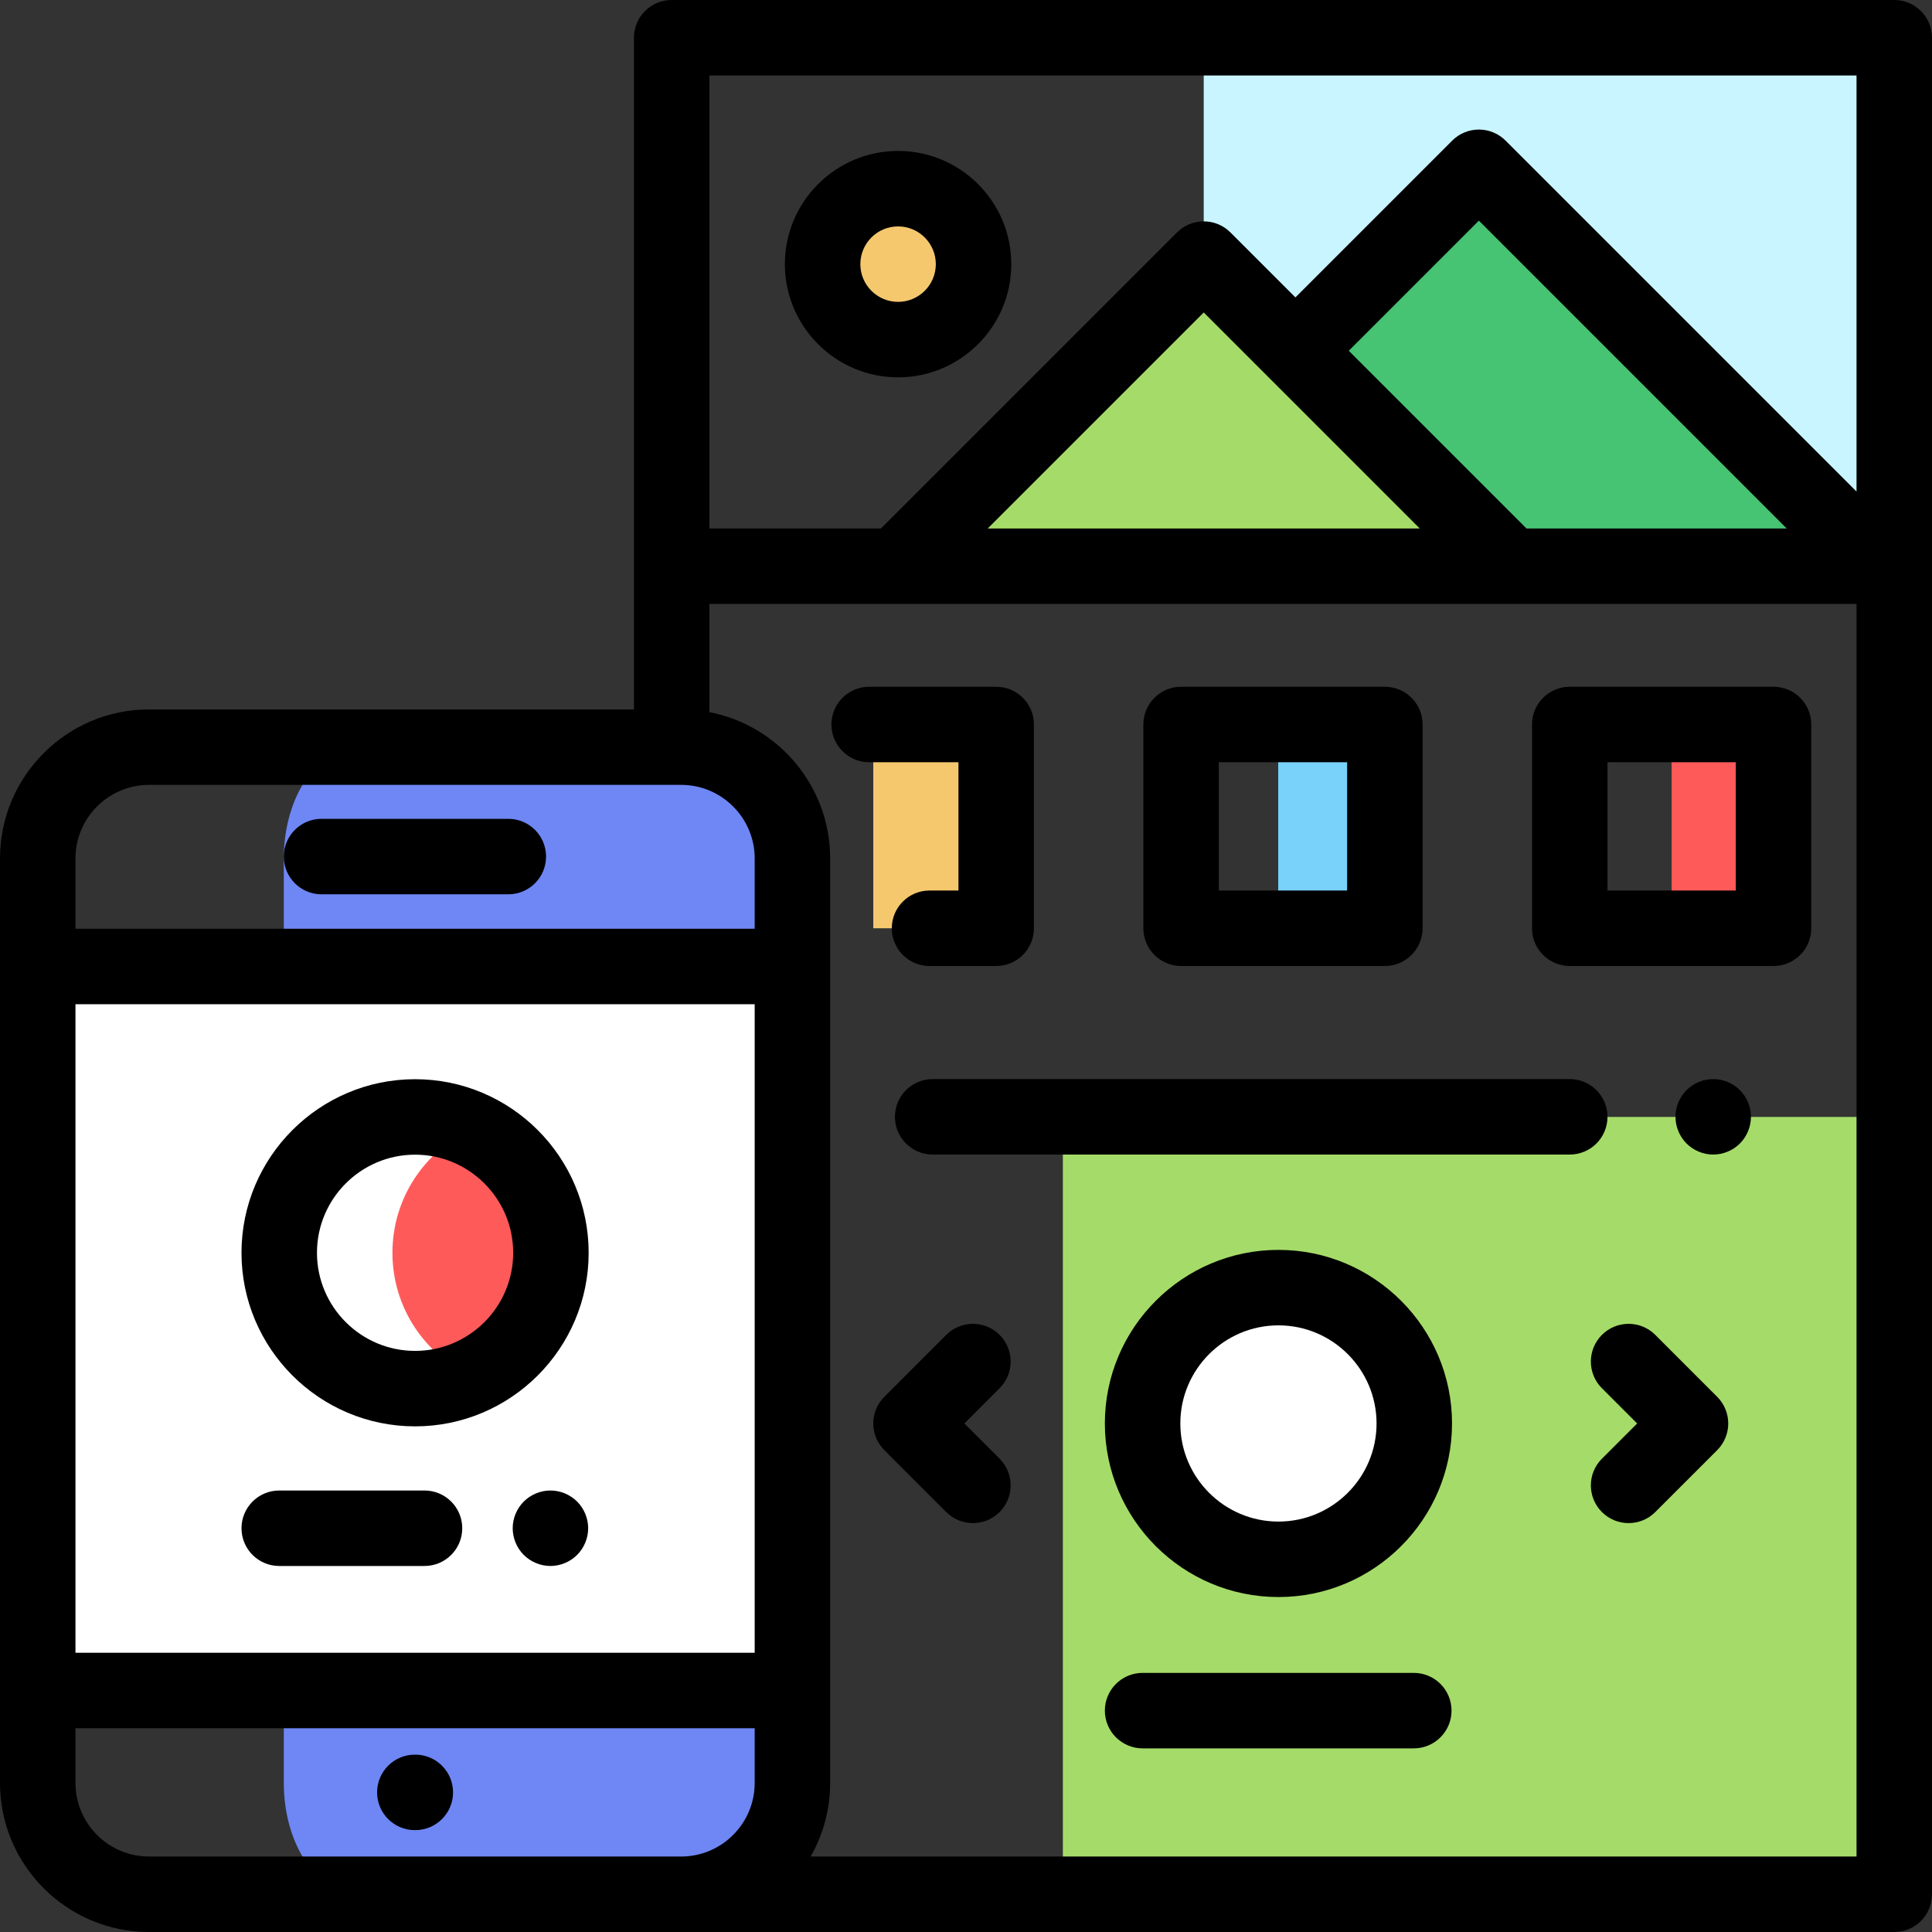 <?xml version="1.0" encoding="iso-8859-1"?>
<!-- Generator: Adobe Illustrator 19.0.0, SVG Export Plug-In . SVG Version: 6.00 Build 0)  -->
<svg version="1.1" id="Capa_1" xmlns="http://www.w3.org/2000/svg" xmlns:xlink="http://www.w3.org/1999/xlink" x="0px" y="0px"
	 viewBox="0 0 512 512" style="enable-background:new 0 0 512 512;" xml:space="preserve">
<rect x="0" y="0" width="512" height="512" fill="#333333" stroke="none"/>
<rect x="281.67" y="296" style="fill:#A5DC69;" width="220.33" height="206"/>
<rect x="319" y="10" style="fill:#C8F5FF;" width="183" height="140.05"/>
<polygon style="fill:#A5DC69;" points="400.388,150.05 319,68.662 237.612,150.05 "/>
<polygon style="fill:#46C373;" points="493.667,146.079 391.921,44.333 343.296,92.958 397.336,146.998 "/>
<path style="fill:#6E87F5;" d="M75.208,430V227.5c0-16.292,8.897-29.5,19.872-29.5h94.983c10.975,0,19.872,13.208,19.872,29.5v245
	c0,16.292-8.897,29.5-19.872,29.5H95.08c-10.975,0-19.872-13.208-19.872-29.5V430"/>
<rect x="9.935" y="256.13" style="fill:#FFFFFF;" width="200" height="191.87"/>
<rect x="443" y="192" style="fill:#FF5A5A;" width="27" height="54"/>
<rect x="338.74" y="192" style="fill:#78D2FA;" width="27" height="54"/>
<rect x="231.43" y="192" style="fill:#F5C86E;" width="31.378" height="54"/>
<path style="fill:#FF5A5A;" d="M125,299.275c-12.391,5.689-21,18.198-21,32.725s8.609,27.036,21,32.725
	c12.391-5.689,21-18.198,21-32.725S137.391,304.964,125,299.275z"/>
<circle style="fill:#FFFFFF;" cx="338.8" cy="377.23" r="36"/>
<circle style="fill:#F5C86E;" cx="238" cy="70" r="20"/>
<path d="M502,0H178c-5.523,0-10,4.478-10,10v178H39.5C17.72,188,0,205.72,0,227.5v28.627V448v24.5C0,494.28,17.72,512,39.5,512H502
	c5.523,0,10-4.478,10-10V10C512,4.478,507.523,0,502,0z M404.53,140.05l-47.092-47.092l34.482-34.482l81.574,81.574H404.53z
	 M376.245,140.05h-114.49L319,82.805L376.245,140.05z M492,20v110.27l-93.008-93.008c-1.875-1.875-4.419-2.929-7.071-2.929
	s-5.196,1.054-7.071,2.929l-41.554,41.554l-17.225-17.225c-3.905-3.904-10.237-3.904-14.143,0L233.47,140.05H188V20H492z M39.5,208
	h141c10.752,0,19.5,8.748,19.5,19.5v18.627H20V227.5C20,216.748,28.748,208,39.5,208z M20,266.127h180V438H20V266.127z M178,492
	H39.5c-10.752,0-19.5-8.748-19.5-19.5V458h180v14.5c0,10.752-8.748,19.5-19.5,19.5H178z M214.83,492
	c3.283-5.758,5.17-12.411,5.17-19.5v-245c0-19.216-13.795-35.262-32-38.777V160.05h304V492H214.83z"/>
<path d="M454.02,285.97c-2.63,0-5.21,1.061-7.07,2.93c-1.86,1.86-2.93,4.44-2.93,7.07s1.07,5.21,2.93,7.07
	c1.86,1.859,4.44,2.93,7.07,2.93s5.21-1.07,7.07-2.93c1.86-1.86,2.93-4.44,2.93-7.07s-1.07-5.21-2.93-7.07
	C459.23,287.03,456.65,285.97,454.02,285.97z"/>
<path d="M426,295.969c0-5.522-4.477-10-10-10H247.167c-5.523,0-10,4.478-10,10s4.477,10,10,10H416
	C421.523,305.969,426,301.491,426,295.969z"/>
<path d="M470,182h-54c-5.523,0-10,4.478-10,10v54c0,5.522,4.477,10,10,10h54c5.523,0,10-4.478,10-10v-54
	C480,186.478,475.523,182,470,182z M460,236h-34v-34h34V236z"/>
<path d="M313,256h54c5.523,0,10-4.478,10-10v-54c0-5.522-4.477-10-10-10h-54c-5.523,0-10,4.478-10,10v54
	C303,251.522,307.477,256,313,256z M323,202h34v34h-34V202z"/>
<path d="M254,236h-7.667c-5.523,0-10,4.478-10,10s4.477,10,10,10H264c5.523,0,10-4.478,10-10v-54c0-5.522-4.477-10-10-10h-33.667
	c-5.523,0-10,4.478-10,10s4.477,10,10,10H254V236z"/>
<path d="M264.904,353.757c-3.905-3.904-10.237-3.904-14.142,0l-16.405,16.406c-3.905,3.905-3.905,10.237,0,14.143l16.405,16.405
	c1.953,1.952,4.512,2.929,7.071,2.929s5.119-0.977,7.071-2.929c3.905-3.905,3.905-10.237,0-14.143l-9.334-9.334l9.334-9.335
	C268.81,363.993,268.81,357.662,264.904,353.757z"/>
<path d="M438.666,353.757c-3.905-3.903-10.237-3.903-14.142,0c-3.905,3.905-3.906,10.237,0,14.143l9.335,9.335l-9.334,9.334
	c-3.905,3.905-3.906,10.237,0,14.143c1.953,1.952,4.512,2.929,7.071,2.929c2.559,0,5.119-0.977,7.071-2.929l16.406-16.405
	c1.875-1.875,2.929-4.419,2.929-7.071s-1.054-5.195-2.929-7.071L438.666,353.757z"/>
<path d="M85.208,237h49.502c5.523,0,10-4.478,10-10s-4.477-10-10-10H85.208c-5.523,0-10,4.478-10,10S79.685,237,85.208,237z"/>
<path d="M110.065,465h-0.13c-5.523,0-10,4.478-10,10s4.477,10,10,10h0.13c5.523,0,10-4.478,10-10S115.588,465,110.065,465z"/>
<path d="M110,378c25.364,0,46-20.636,46-46s-20.636-46-46-46s-46,20.636-46,46S84.636,378,110,378z M110,306
	c14.336,0,26,11.663,26,26s-11.664,26-26,26s-26-11.663-26-26S95.664,306,110,306z"/>
<path d="M112.5,395H74c-5.523,0-10,4.478-10,10s4.477,10,10,10h38.5c5.523,0,10-4.478,10-10S118.023,395,112.5,395z"/>
<path d="M145.87,395c-2.63,0-5.21,1.069-7.07,2.93s-2.93,4.44-2.93,7.07s1.07,5.21,2.93,7.069c1.86,1.86,4.44,2.931,7.07,2.931
	s5.21-1.07,7.07-2.931c1.86-1.859,2.93-4.439,2.93-7.069s-1.07-5.21-2.93-7.07S148.5,395,145.87,395z"/>
<path d="M338.801,331.234c-25.364,0-46,20.636-46,46s20.636,46,46,46s46-20.636,46-46S364.166,331.234,338.801,331.234z
	 M338.801,403.234c-14.336,0-26-11.663-26-26s11.664-26,26-26s26,11.663,26,26S353.138,403.234,338.801,403.234z"/>
<path d="M374.671,443.333h-71.87c-5.523,0-10,4.478-10,10s4.477,10,10,10h71.87c5.523,0,10-4.478,10-10
	S380.194,443.333,374.671,443.333z"/>
<path d="M238,100c16.542,0,30-13.458,30-30s-13.458-30-30-30s-30,13.458-30,30S221.458,100,238,100z M238,60c5.514,0,10,4.486,10,10
	s-4.486,10-10,10s-10-4.486-10-10S232.486,60,238,60z"/>
<g>
</g>
<g>
</g>
<g>
</g>
<g>
</g>
<g>
</g>
<g>
</g>
<g>
</g>
<g>
</g>
<g>
</g>
<g>
</g>
<g>
</g>
<g>
</g>
<g>
</g>
<g>
</g>
<g>
</g>
</svg>

